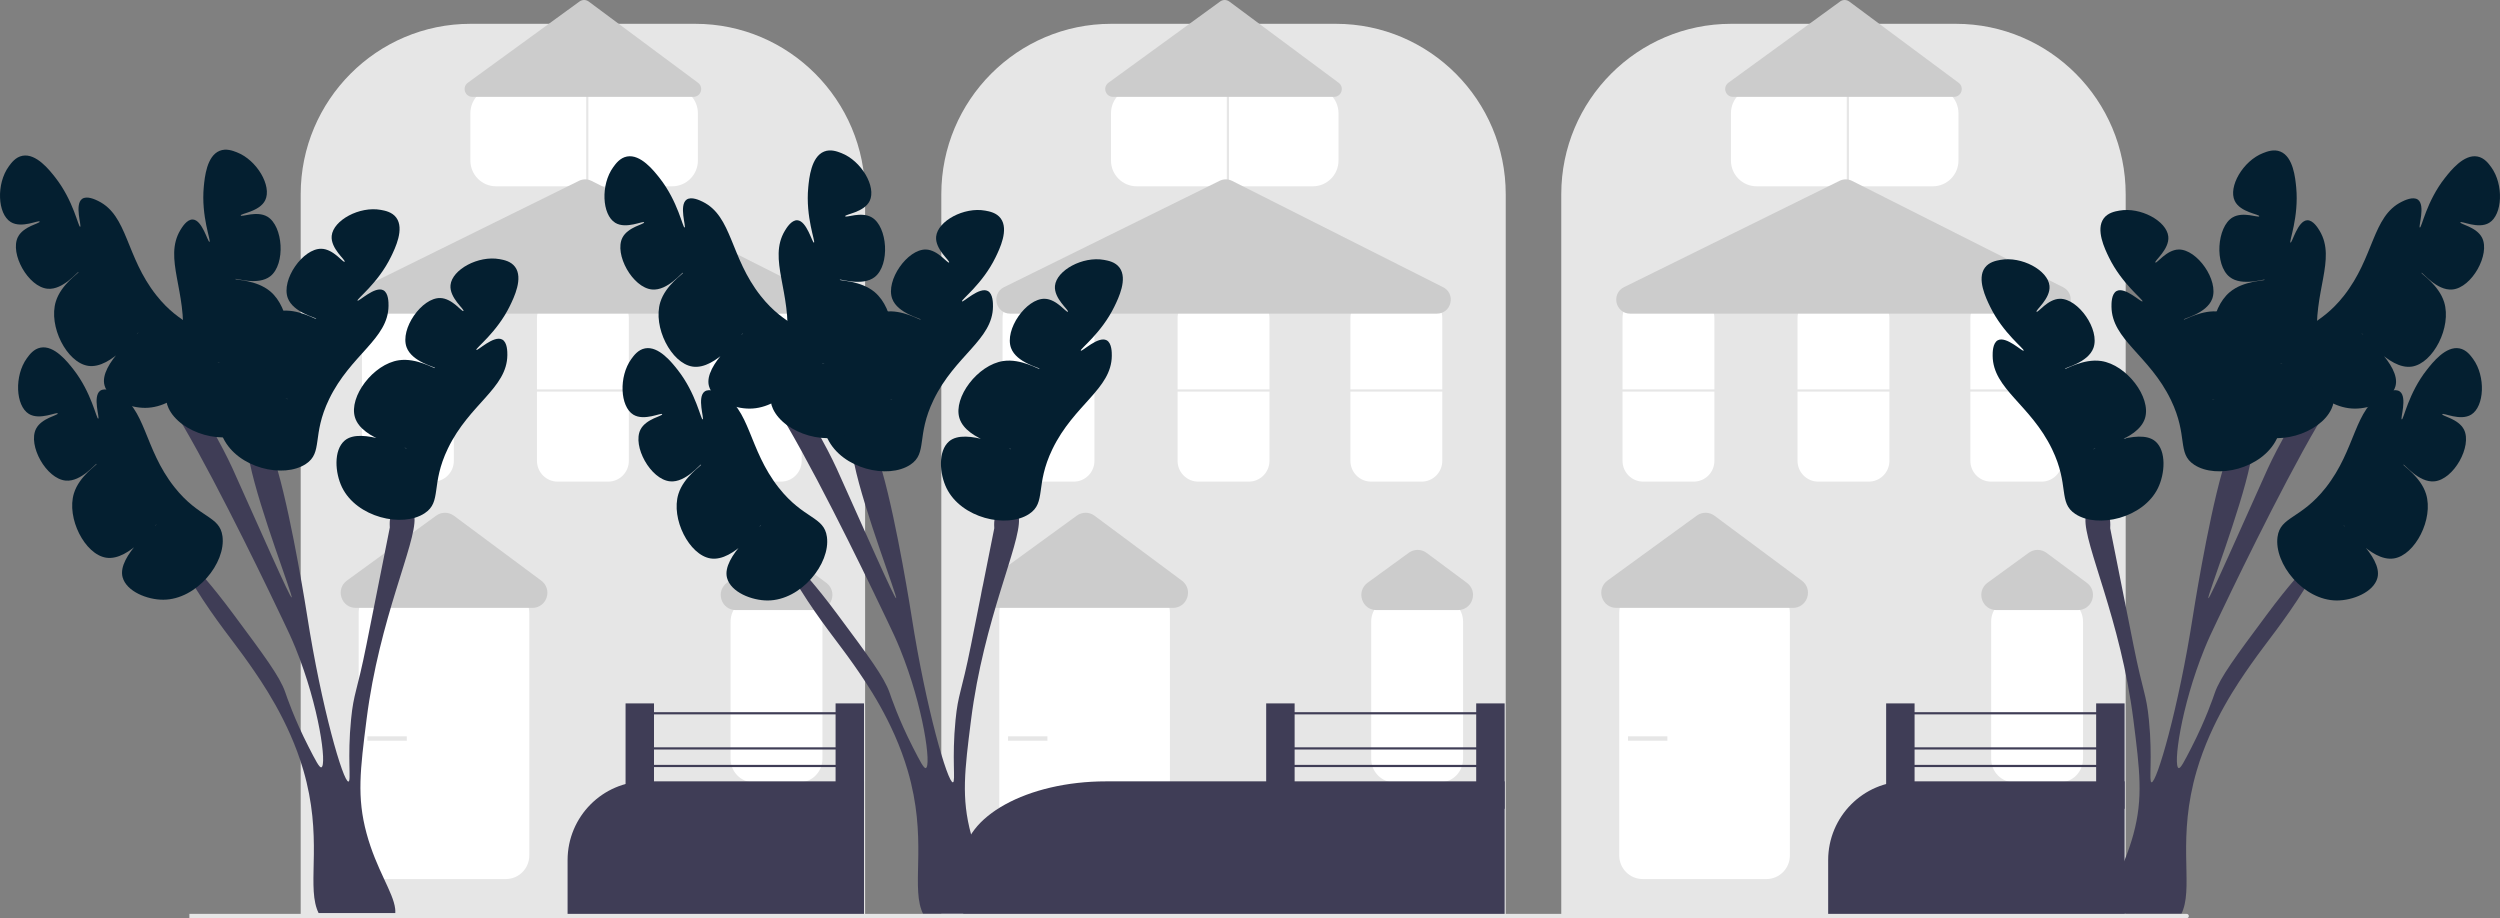 <svg width="373" height="137" viewBox="0 0 373 137" fill="none" xmlns="http://www.w3.org/2000/svg">
<rect x="0" y="0" width="373" height="137" fill="#808080" stroke="none"/>
<g clip-path="url(#clip0_2_243)">
<path d="M224.655 136.725H140.444V28.982C140.444 14.961 151.81 3.553 165.78 3.553H199.319C213.289 3.553 224.655 14.961 224.655 28.982V136.725Z" fill="#E6E6E6"/>
<path d="M195.878 27.796H169.588C167.477 27.796 165.76 26.072 165.76 23.954V16.895C165.76 14.777 167.477 13.053 169.588 13.053H195.878C197.988 13.053 199.705 14.777 199.705 16.895V23.954C199.705 26.072 197.988 27.796 195.878 27.796Z" fill="white"/>
<path d="M183.366 58.427V5.682H183.039V58.427H183.366Z" fill="#E6E6E6"/>
<path d="M214.785 116.741H208.087C206.154 116.741 204.582 115.163 204.582 113.223V92.741C204.582 90.801 206.154 89.222 208.087 89.222H214.785C216.718 89.222 218.29 90.801 218.29 92.741V113.223C218.29 115.163 216.718 116.741 214.785 116.741Z" fill="white"/>
<path d="M171.047 131.156H152.599C150.666 131.156 149.094 129.578 149.094 127.637V91.43C149.094 89.49 150.666 87.912 152.599 87.912H171.047C172.98 87.912 174.553 89.49 174.553 91.43V127.637C174.553 129.578 172.98 131.156 171.047 131.156Z" fill="white"/>
<path d="M175.004 90.697H148.66C147.668 90.697 146.83 90.085 146.524 89.138C146.219 88.191 146.54 87.203 147.342 86.618L160.656 76.935C161.452 76.356 162.519 76.361 163.309 76.949L176.34 86.632C177.133 87.221 177.445 88.209 177.136 89.149C176.827 90.089 175.991 90.697 175.004 90.697Z" fill="#CCCCCC"/>
<path d="M217.529 91.024H205.361C204.369 91.024 203.531 90.412 203.225 89.466C202.919 88.519 203.241 87.53 204.043 86.946L210.193 82.473C210.989 81.894 212.055 81.9 212.846 82.487L218.865 86.96C219.657 87.549 219.97 88.537 219.661 89.477C219.352 90.417 218.515 91.024 217.529 91.024Z" fill="#CCCCCC"/>
<path d="M212.101 71.859H204.569C202.866 71.859 201.481 70.468 201.481 68.759V47.44C201.481 45.731 202.866 44.34 204.569 44.34H212.101C213.804 44.34 215.189 45.731 215.189 47.44V68.759C215.189 70.468 213.804 71.859 212.101 71.859Z" fill="white"/>
<path d="M186.315 71.859H178.784C177.081 71.859 175.695 70.468 175.695 68.759V47.44C175.695 45.731 177.081 44.34 178.784 44.34H186.315C188.019 44.34 189.404 45.731 189.404 47.44V68.759C189.404 70.468 188.019 71.859 186.315 71.859Z" fill="white"/>
<path d="M160.204 71.859H152.672C150.969 71.859 149.583 70.468 149.583 68.759V47.44C149.583 45.731 150.969 44.34 152.672 44.34H160.204C161.907 44.34 163.292 45.731 163.292 47.44V68.759C163.292 70.468 161.907 71.859 160.204 71.859Z" fill="white"/>
<path d="M214.374 46.797H150.725C149.585 46.797 148.887 45.987 148.701 45.184C148.515 44.381 148.785 43.344 149.808 42.84L181.974 26.974C182.554 26.689 183.245 26.691 183.823 26.983L215.306 42.847C216.198 43.297 216.626 44.218 216.396 45.193C216.166 46.167 215.372 46.797 214.374 46.797Z" fill="#CCCCCC"/>
<path d="M224.492 136.562H143.72V128.334C143.72 121.852 153.281 116.578 165.033 116.578H224.492V136.562Z" fill="#3F3D56"/>
<path d="M193.158 104.947H188.914V120.673H193.158V104.947Z" fill="#3F3D56"/>
<path d="M224.492 104.947H220.249V120.673H224.492V104.947Z" fill="#3F3D56"/>
<path d="M221.554 106.258H192.505V106.585H221.554V106.258Z" fill="#3F3D56"/>
<path d="M218.29 58.099H147.788V58.427H218.29V58.099Z" fill="#E6E6E6"/>
<path d="M221.554 111.5H192.505V111.827H221.554V111.5Z" fill="#3F3D56"/>
<path d="M221.554 114.12H192.505V114.448H221.554V114.12Z" fill="#3F3D56"/>
<path d="M199.034 14.452H166.065C165.552 14.452 165.118 14.135 164.96 13.645C164.802 13.155 164.968 12.643 165.384 12.341L182.045 0.223C182.457 -0.076 183.009 -0.074 183.418 0.23L199.725 12.348C200.135 12.653 200.297 13.164 200.137 13.651C199.977 14.137 199.544 14.452 199.034 14.452Z" fill="#CCCCCC"/>
<path d="M156.274 109.862H150.399V110.517H156.274V109.862Z" fill="#E6E6E6"/>
<path d="M129.075 136.725H44.864V28.982C44.864 14.961 56.229 3.553 70.2 3.553H103.739C117.709 3.553 129.075 14.961 129.075 28.982V136.725Z" fill="#E6E6E6"/>
<path d="M100.297 27.796H74.007C71.897 27.796 70.18 26.072 70.18 23.954V16.895C70.18 14.777 71.897 13.053 74.007 13.053H100.297C102.408 13.053 104.125 14.777 104.125 16.895V23.954C104.125 26.072 102.408 27.796 100.297 27.796Z" fill="white"/>
<path d="M87.785 58.427V5.682H87.459V58.427H87.785Z" fill="#E6E6E6"/>
<path d="M119.204 116.741H112.507C110.574 116.741 109.001 115.163 109.001 113.223V92.741C109.001 90.801 110.574 89.222 112.507 89.222H119.204C121.137 89.222 122.71 90.801 122.71 92.741V113.223C122.71 115.163 121.137 116.741 119.204 116.741Z" fill="white"/>
<path d="M75.467 131.156H57.019C55.086 131.156 53.513 129.578 53.513 127.637V91.43C53.513 89.49 55.086 87.912 57.019 87.912H75.467C77.4 87.912 78.972 89.49 78.972 91.43V127.637C78.972 129.578 77.4 131.156 75.467 131.156Z" fill="white"/>
<path d="M79.424 90.697H53.08C52.088 90.697 51.25 90.085 50.944 89.138C50.638 88.191 50.959 87.203 51.762 86.618L65.076 76.935C65.872 76.356 66.938 76.361 67.729 76.949L80.76 86.632C81.552 87.221 81.865 88.209 81.556 89.149C81.247 90.089 80.41 90.697 79.424 90.697Z" fill="#CCCCCC"/>
<path d="M121.948 91.024H109.78C108.789 91.024 107.951 90.412 107.645 89.466C107.339 88.519 107.66 87.53 108.463 86.946L114.612 82.473C115.409 81.894 116.475 81.9 117.265 82.487L123.284 86.96C124.077 87.549 124.389 88.537 124.08 89.477C123.771 90.417 122.934 91.024 121.948 91.024Z" fill="#CCCCCC"/>
<path d="M116.521 71.859H108.989C107.286 71.859 105.9 70.468 105.9 68.759V47.44C105.9 45.731 107.286 44.34 108.989 44.34H116.521C118.224 44.34 119.609 45.731 119.609 47.44V68.759C119.609 70.468 118.224 71.859 116.521 71.859Z" fill="white"/>
<path d="M90.735 71.859H83.203C81.5 71.859 80.115 70.468 80.115 68.759V47.44C80.115 45.731 81.5 44.34 83.203 44.34H90.735C92.438 44.34 93.824 45.731 93.824 47.44V68.759C93.824 70.468 92.438 71.859 90.735 71.859Z" fill="white"/>
<path d="M64.623 71.859H57.091C55.388 71.859 54.003 70.468 54.003 68.759V47.44C54.003 45.731 55.388 44.34 57.091 44.34H64.623C66.326 44.34 67.712 45.731 67.712 47.44V68.759C67.712 70.468 66.326 71.859 64.623 71.859Z" fill="white"/>
<path d="M118.794 46.797H55.145C54.005 46.797 53.307 45.987 53.121 45.184C52.935 44.381 53.205 43.344 54.228 42.84L86.394 26.974C86.974 26.689 87.665 26.691 88.243 26.983L119.726 42.847C120.618 43.297 121.046 44.218 120.816 45.193C120.585 46.167 119.792 46.797 118.794 46.797Z" fill="#CCCCCC"/>
<path d="M128.911 136.562H84.684V128.334C84.684 121.852 89.919 116.578 96.354 116.578H128.911V136.562Z" fill="#3F3D56"/>
<path d="M97.577 104.947H93.334V120.673H97.577V104.947Z" fill="#3F3D56"/>
<path d="M128.911 104.947H124.668V120.673H128.911V104.947Z" fill="#3F3D56"/>
<path d="M125.974 106.258H96.924V106.585H125.974V106.258Z" fill="#3F3D56"/>
<path d="M122.71 58.099H52.208V58.427H122.71V58.099Z" fill="#E6E6E6"/>
<path d="M125.974 111.5H96.924V111.827H125.974V111.5Z" fill="#3F3D56"/>
<path d="M125.974 114.12H96.924V114.448H125.974V114.12Z" fill="#3F3D56"/>
<path d="M103.453 14.452H70.485C69.972 14.452 69.538 14.135 69.38 13.645C69.222 13.155 69.388 12.643 69.803 12.341L86.464 0.223C86.876 -0.076 87.428 -0.074 87.837 0.23L104.145 12.348C104.555 12.653 104.717 13.164 104.557 13.651C104.397 14.137 103.964 14.452 103.453 14.452Z" fill="#CCCCCC"/>
<path d="M60.694 109.862H54.819V110.517H60.694V109.862Z" fill="#E6E6E6"/>
<path d="M317.152 136.725H232.941V28.982C232.941 14.961 244.307 3.553 258.277 3.553H291.816C305.787 3.553 317.152 14.961 317.152 28.982V136.725Z" fill="#E6E6E6"/>
<path d="M288.375 27.796H262.085C259.974 27.796 258.257 26.072 258.257 23.954V16.895C258.257 14.777 259.974 13.053 262.085 13.053H288.375C290.486 13.053 292.203 14.777 292.203 16.895V23.954C292.203 26.072 290.486 27.796 288.375 27.796Z" fill="white"/>
<path d="M275.863 58.427V5.682H275.536V58.427H275.863Z" fill="#E6E6E6"/>
<path d="M307.282 116.741H300.584C298.651 116.741 297.079 115.163 297.079 113.223V92.741C297.079 90.801 298.651 89.222 300.584 89.222H307.282C309.215 89.222 310.787 90.801 310.787 92.741V113.223C310.787 115.163 309.215 116.741 307.282 116.741Z" fill="white"/>
<path d="M263.544 131.156H245.096C243.163 131.156 241.591 129.578 241.591 127.637V91.43C241.591 89.49 243.163 87.912 245.096 87.912H263.544C265.477 87.912 267.05 89.49 267.05 91.43V127.637C267.05 129.578 265.477 131.156 263.544 131.156Z" fill="white"/>
<path d="M267.501 90.697H241.157C240.166 90.697 239.327 90.085 239.021 89.138C238.716 88.191 239.037 87.203 239.84 86.618L253.153 76.935C253.95 76.356 255.016 76.361 255.806 76.949L268.837 86.632C269.63 87.221 269.942 88.209 269.633 89.149C269.324 90.089 268.488 90.697 267.501 90.697Z" fill="#CCCCCC"/>
<path d="M310.026 91.024H297.858C296.866 91.024 296.028 90.412 295.722 89.466C295.416 88.519 295.738 87.53 296.54 86.946L302.69 82.473C303.486 81.894 304.553 81.9 305.343 82.487L311.362 86.96C312.154 87.549 312.467 88.537 312.158 89.477C311.849 90.417 311.012 91.024 310.026 91.024Z" fill="#CCCCCC"/>
<path d="M304.598 71.859H297.066C295.363 71.859 293.978 70.468 293.978 68.759V47.44C293.978 45.731 295.363 44.34 297.066 44.34H304.598C306.301 44.34 307.687 45.731 307.687 47.44V68.759C307.687 70.468 306.301 71.859 304.598 71.859Z" fill="white"/>
<path d="M278.813 71.859H271.281C269.578 71.859 268.192 70.468 268.192 68.759V47.44C268.192 45.731 269.578 44.34 271.281 44.34H278.813C280.516 44.34 281.901 45.731 281.901 47.44V68.759C281.901 70.468 280.516 71.859 278.813 71.859Z" fill="white"/>
<path d="M252.701 71.859H245.169C243.466 71.859 242.08 70.468 242.08 68.759V47.44C242.08 45.731 243.466 44.34 245.169 44.34H252.701C254.404 44.34 255.789 45.731 255.789 47.44V68.759C255.789 70.468 254.404 71.859 252.701 71.859Z" fill="white"/>
<path d="M306.871 46.797H243.222C242.082 46.797 241.384 45.987 241.198 45.184C241.012 44.381 241.282 43.344 242.306 42.84L274.471 26.974C275.051 26.689 275.742 26.691 276.32 26.983L307.804 42.847C308.696 43.297 309.123 44.218 308.893 45.193C308.663 46.167 307.869 46.797 306.871 46.797Z" fill="#CCCCCC"/>
<path d="M316.989 136.562H272.762V128.334C272.762 121.852 277.997 116.578 284.432 116.578H316.989V136.562Z" fill="#3F3D56"/>
<path d="M285.655 104.947H281.412V120.673H285.655V104.947Z" fill="#3F3D56"/>
<path d="M316.989 104.947H312.746V120.673H316.989V104.947Z" fill="#3F3D56"/>
<path d="M314.051 106.258H285.002V106.585H314.051V106.258Z" fill="#3F3D56"/>
<path d="M310.787 58.099H240.285V58.427H310.787V58.099Z" fill="#E6E6E6"/>
<path d="M314.051 111.5H285.002V111.827H314.051V111.5Z" fill="#3F3D56"/>
<path d="M314.051 114.12H285.002V114.448H314.051V114.12Z" fill="#3F3D56"/>
<path d="M291.531 14.452H258.563C258.049 14.452 257.616 14.135 257.457 13.645C257.299 13.155 257.465 12.643 257.881 12.341L274.542 0.223C274.954 -0.076 275.506 -0.074 275.915 0.23L292.222 12.348C292.632 12.653 292.794 13.164 292.634 13.651C292.474 14.137 292.041 14.452 291.531 14.452Z" fill="#CCCCCC"/>
<path d="M248.772 109.862H242.896V110.517H248.772V109.862Z" fill="#E6E6E6"/>
<path d="M58.958 135.577C58.985 135.805 58.993 136.018 58.977 136.226H47.535C47.431 136.018 47.342 135.801 47.265 135.577C45.866 131.542 48.167 124.826 45.249 114.869C43.083 107.481 39.04 101.702 37.156 99.009C34.839 95.698 32.215 92.642 29.174 87.76C28.515 86.704 27.837 85.559 27.135 84.31C26.9 83.892 24.191 79.045 24.437 78.894C24.553 78.824 25.27 79.803 25.513 80.132C27.655 83.041 28.9 84.314 30.685 86.406C31.768 87.675 33.047 89.242 34.843 91.659C39.449 97.853 41.75 100.947 42.551 103.264C42.763 103.883 43.892 107.233 46.02 111.388C47.107 113.508 47.65 114.568 47.947 114.483C48.787 114.239 47.654 105.462 44.093 96.688C43.484 95.195 43.029 94.24 42.166 92.433C40.763 89.486 32.951 73.103 27.208 63.297C26.488 62.063 25.798 60.937 25.162 59.951C25.038 59.765 24.919 59.583 24.803 59.409C24.002 58.21 23.293 57.262 22.703 56.651C22.391 56.326 21.597 55.406 20.005 53.557C19.373 52.822 18.911 52.276 18.598 51.878C18.552 51.82 18.51 51.762 18.475 51.711C18.097 51.216 17.989 50.976 18.078 50.849C18.205 50.667 18.695 50.771 19.23 50.961C19.288 50.98 19.35 51.004 19.408 51.027C19.99 51.243 20.579 51.526 20.776 51.622C22.58 52.493 24.341 54.052 25.971 55.905C26.576 56.589 27.158 57.313 27.721 58.055C29.532 60.454 31.113 63.065 32.307 65.212C33.772 67.858 34.651 69.803 34.651 69.803C38.74 78.867 43.276 89.234 43.515 89.145C43.777 89.048 38.747 76.144 37.283 69.134C36.793 66.786 36.705 65.1 37.348 64.775C37.371 64.763 37.395 64.751 37.422 64.744C37.522 64.709 37.614 64.713 37.664 64.717C37.664 64.717 38.262 64.639 38.89 64.775C39.672 64.945 40.563 67.13 41.43 70.198C43.684 78.105 45.827 91.853 45.827 91.853C47.97 105.605 51.223 116.734 51.994 116.61C52.422 116.541 51.809 113.086 52.379 107.326C52.78 103.288 53.235 103.411 54.692 96.108C57.004 84.522 58.16 78.732 58.16 78.701C58.149 78.457 58.118 77.966 58.191 77.455C58.268 76.902 58.465 76.322 58.931 75.993C59.64 75.49 60.781 75.707 61.243 75.993C61.613 76.225 61.802 76.65 61.845 77.262C62.099 81.107 56.596 92.255 54.692 107.326C53.743 114.835 53.223 118.931 54.692 124.347C56.145 129.716 58.677 133.136 58.958 135.577Z" fill="#3F3D56"/>
<path d="M74.54 38.663C71.378 38.086 67.451 40.21 67.217 42.532C67.025 44.443 69.365 46.188 69.144 46.4C68.938 46.599 67.488 44.502 65.676 44.466C62.937 44.411 59.65 49.067 60.665 51.816C61.481 54.022 64.974 54.744 64.905 54.91C64.84 55.067 62.178 53.355 59.509 53.75C55.688 54.315 52.029 59.175 52.957 62.26C53.995 65.708 60.71 66.775 60.665 66.902C60.618 67.037 53.907 63.588 51.416 65.742C49.745 67.186 49.984 70.554 51.03 72.705C53.213 77.193 60.022 78.784 63.363 76.573C65.961 74.854 64.209 72.328 66.832 66.902C70.052 60.24 75.654 57.928 75.696 52.976C75.7 52.526 75.712 51.076 74.925 50.655C73.668 49.983 71.242 52.401 71.071 52.203C70.886 51.987 74.134 49.633 76.082 45.627C76.694 44.366 78.088 41.5 76.852 39.824C76.223 38.971 75.172 38.779 74.54 38.663Z" fill="#041F30"/>
<path d="M56.811 31.314C53.65 30.736 49.722 32.861 49.489 35.182C49.296 37.093 51.636 38.838 51.416 39.05C51.209 39.249 49.76 37.152 47.947 37.116C45.208 37.062 41.921 41.717 42.937 44.466C43.752 46.672 47.245 47.394 47.176 47.561C47.111 47.718 44.449 46.005 41.781 46.4C37.959 46.966 34.3 51.825 35.229 54.91C36.266 58.358 42.981 59.425 42.937 59.553C42.89 59.687 36.178 56.238 33.687 58.392C32.016 59.837 32.256 63.204 33.302 65.355C35.484 69.844 42.293 71.434 45.635 69.223C48.233 67.504 46.481 64.978 49.103 59.553C52.324 52.89 57.925 50.578 57.968 45.627C57.971 45.176 57.984 43.726 57.197 43.306C55.94 42.634 53.514 45.052 53.343 44.853C53.158 44.638 56.405 42.283 58.353 38.277C58.965 37.017 60.359 34.15 59.124 32.474C58.495 31.621 57.444 31.429 56.811 31.314Z" fill="#041F30"/>
<path d="M35.343 22.724C38.34 23.889 40.584 27.759 39.576 29.861C38.746 31.592 35.843 31.854 35.92 32.151C35.993 32.428 38.32 31.4 39.885 32.319C42.249 33.708 42.63 39.401 40.334 41.213C38.491 42.667 35.136 41.452 35.108 41.63C35.083 41.798 38.243 41.733 40.314 43.468C43.279 45.953 43.871 52.016 41.474 54.16C38.796 56.557 32.514 53.947 32.486 54.079C32.456 54.219 39.974 54.795 40.978 57.937C41.651 60.045 39.695 62.792 37.684 64.078C33.488 66.762 26.853 64.55 25.154 60.913C23.832 58.085 26.641 56.849 27.227 50.847C27.946 43.477 24.371 38.571 26.911 34.325C27.142 33.939 27.886 32.696 28.776 32.75C30.198 32.835 31.009 36.169 31.258 36.089C31.528 36.003 29.983 32.292 30.406 27.855C30.539 26.459 30.842 23.284 32.768 22.502C33.748 22.104 34.744 22.491 35.343 22.724Z" fill="#041F30"/>
<path d="M1.31 24.828C-0.58 27.438 -0.376 31.91 1.607 33.129C3.239 34.132 5.82 32.772 5.915 33.064C6.004 33.336 3.493 33.738 2.674 35.362C1.438 37.815 4.192 42.807 7.1 43.081C9.434 43.3 11.597 40.454 11.717 40.589C11.829 40.716 9.138 42.38 8.335 44.965C7.185 48.666 9.961 54.083 13.133 54.581C16.678 55.138 20.549 49.528 20.644 49.623C20.744 49.724 14.737 54.299 15.59 57.486C16.163 59.623 19.29 60.867 21.674 60.854C26.65 60.827 31.031 55.358 30.495 51.377C30.079 48.282 27.051 48.771 23.318 44.046C18.733 38.244 19.087 32.176 14.66 29.99C14.258 29.791 12.961 29.151 12.242 29.681C11.094 30.526 12.213 33.769 11.96 33.837C11.687 33.911 10.981 29.953 8.229 26.454C7.364 25.354 5.394 22.85 3.354 23.241C2.316 23.439 1.688 24.306 1.31 24.828Z" fill="#041F30"/>
<path d="M4.007 53.454C2.118 56.063 2.322 60.536 4.304 61.754C5.937 62.757 8.518 61.398 8.613 61.689C8.702 61.962 6.191 62.364 5.372 63.987C4.136 66.441 6.89 71.433 9.798 71.706C12.132 71.926 14.295 69.079 14.414 69.214C14.527 69.341 11.835 71.006 11.033 73.591C9.883 77.292 12.659 82.709 15.831 83.207C19.376 83.764 23.247 78.153 23.341 78.249C23.442 78.35 17.435 82.924 18.288 86.111C18.86 88.249 21.988 89.493 24.372 89.479C29.348 89.452 33.729 83.984 33.193 80.003C32.777 76.908 29.749 77.397 26.016 72.672C21.431 66.87 21.785 60.802 17.358 58.616C16.956 58.417 15.659 57.777 14.94 58.306C13.792 59.152 14.911 62.395 14.658 62.463C14.384 62.537 13.679 58.578 10.927 55.08C10.061 53.979 8.092 51.475 6.052 51.866C5.013 52.065 4.386 52.932 4.007 53.454Z" fill="#041F30"/>
<path d="M149.143 135.689C149.17 135.917 149.177 136.13 149.162 136.339H137.719C137.615 136.13 137.527 135.913 137.45 135.689C136.051 131.654 138.351 124.939 135.434 114.982C133.268 107.593 129.225 101.814 127.34 99.121C125.024 95.81 122.399 92.754 119.359 87.872C118.7 86.816 118.021 85.671 117.32 84.422C117.085 84.004 114.375 79.157 114.622 79.006C114.738 78.937 115.454 79.915 115.697 80.244C117.84 83.153 119.085 84.426 120.869 86.519C121.952 87.787 123.232 89.354 125.028 91.772C129.634 97.965 131.934 101.06 132.736 103.377C132.948 103.996 134.077 107.346 136.205 111.5C137.292 113.62 137.835 114.68 138.132 114.595C138.972 114.351 137.839 105.574 134.278 96.8C133.669 95.307 133.214 94.352 132.351 92.545C130.948 89.598 123.136 73.215 117.393 63.409C116.672 62.175 115.983 61.05 115.347 60.063C115.223 59.877 115.104 59.696 114.988 59.522C114.186 58.322 113.477 57.375 112.888 56.763C112.576 56.438 111.782 55.518 110.19 53.669C109.558 52.934 109.095 52.388 108.783 51.99C108.737 51.932 108.694 51.874 108.66 51.824C108.282 51.328 108.174 51.089 108.263 50.961C108.39 50.779 108.879 50.883 109.415 51.073C109.473 51.092 109.535 51.116 109.592 51.139C110.174 51.355 110.764 51.638 110.961 51.735C112.764 52.605 114.526 54.164 116.156 56.017C116.761 56.702 117.343 57.425 117.906 58.168C119.717 60.566 121.297 63.177 122.492 65.324C123.957 67.97 124.835 69.916 124.835 69.916C128.924 78.979 133.461 89.346 133.7 89.257C133.962 89.161 128.932 76.256 127.468 69.246C126.978 66.898 126.889 65.212 127.533 64.887C127.556 64.875 127.579 64.864 127.606 64.856C127.707 64.821 127.799 64.825 127.849 64.829C127.849 64.829 128.446 64.751 129.075 64.887C129.857 65.057 130.747 67.243 131.615 70.31C133.869 78.217 136.012 91.965 136.012 91.965C138.155 105.717 141.408 116.846 142.178 116.722C142.606 116.653 141.993 113.198 142.564 107.438C142.965 103.4 143.419 103.524 144.876 96.22C147.189 84.635 148.345 78.844 148.345 78.813C148.333 78.569 148.303 78.078 148.376 77.567C148.453 77.014 148.649 76.434 149.116 76.105C149.825 75.602 150.966 75.819 151.428 76.105C151.798 76.337 151.987 76.763 152.029 77.374C152.284 81.219 146.78 92.367 144.876 107.438C143.928 114.947 143.408 119.043 144.876 124.459C146.329 129.828 148.861 133.248 149.143 135.689Z" fill="#3F3D56"/>
<path d="M164.725 38.776C161.563 38.198 157.636 40.322 157.402 42.644C157.209 44.555 159.549 46.3 159.329 46.512C159.123 46.711 157.673 44.614 155.86 44.578C153.122 44.524 149.834 49.179 150.85 51.928C151.665 54.135 155.159 54.856 155.09 55.023C155.024 55.18 152.363 53.467 149.694 53.862C145.873 54.428 142.214 59.287 143.142 62.372C144.179 65.82 150.895 66.887 150.85 67.014C150.803 67.149 144.091 63.7 141.6 65.854C139.93 67.299 140.169 70.666 141.215 72.817C143.398 77.305 150.206 78.896 153.548 76.685C156.146 74.966 154.394 72.44 157.017 67.014C160.237 60.352 165.838 58.04 165.881 53.088C165.885 52.638 165.897 51.188 165.11 50.767C163.853 50.096 161.427 52.514 161.256 52.315C161.071 52.1 164.319 49.745 166.266 45.739C166.879 44.479 168.273 41.612 167.037 39.936C166.408 39.083 165.357 38.891 164.725 38.776Z" fill="#041F30"/>
<path d="M146.996 31.426C143.834 30.849 139.907 32.973 139.673 35.294C139.481 37.205 141.821 38.95 141.6 39.163C141.394 39.361 139.944 37.264 138.132 37.228C135.393 37.174 132.106 41.83 133.121 44.578C133.937 46.785 137.43 47.506 137.361 47.673C137.296 47.83 134.634 46.117 131.965 46.512C128.144 47.078 124.485 51.938 125.413 55.023C126.451 58.47 133.166 59.538 133.121 59.665C133.074 59.799 126.363 56.35 123.872 58.504C122.201 59.949 122.441 63.317 123.486 65.467C125.669 69.956 132.478 71.546 135.819 69.335C138.417 67.616 136.665 65.09 139.288 59.665C142.509 53.002 148.11 50.691 148.152 45.739C148.156 45.288 148.169 43.839 147.381 43.418C146.124 42.746 143.698 45.164 143.527 44.965C143.342 44.75 146.59 42.395 148.538 38.389C149.15 37.129 150.544 34.262 149.308 32.586C148.679 31.733 147.629 31.541 146.996 31.426Z" fill="#041F30"/>
<path d="M125.528 22.837C128.525 24.001 130.769 27.871 129.761 29.974C128.931 31.704 126.028 31.966 126.105 32.263C126.177 32.54 128.505 31.512 130.069 32.431C132.434 33.82 132.815 39.513 130.519 41.325C128.676 42.78 125.321 41.564 125.293 41.742C125.267 41.911 128.428 41.845 130.499 43.581C133.463 46.066 134.056 52.128 131.659 54.272C128.981 56.669 122.698 54.06 122.67 54.192C122.641 54.331 130.159 54.907 131.163 58.05C131.836 60.157 129.88 62.904 127.869 64.19C123.672 66.874 117.038 64.662 115.338 61.025C114.017 58.197 116.825 56.961 117.411 50.96C118.131 43.59 114.556 38.683 117.096 34.437C117.327 34.051 118.071 32.808 118.961 32.862C120.383 32.947 121.194 36.281 121.443 36.201C121.713 36.115 120.168 32.404 120.591 27.967C120.724 26.571 121.027 23.396 122.952 22.614C123.933 22.217 124.929 22.604 125.528 22.837Z" fill="#041F30"/>
<path d="M91.494 24.941C89.605 27.55 89.809 32.023 91.791 33.241C93.423 34.244 96.005 32.884 96.1 33.176C96.189 33.448 93.678 33.85 92.859 35.474C91.622 37.927 94.376 42.919 97.284 43.193C99.619 43.412 101.782 40.566 101.901 40.701C102.014 40.828 99.322 42.492 98.519 45.077C97.37 48.779 100.146 54.195 103.318 54.694C106.863 55.251 110.733 49.64 110.828 49.736C110.929 49.837 104.922 54.411 105.775 57.598C106.347 59.735 109.475 60.979 111.859 60.966C116.835 60.939 121.216 55.471 120.68 51.49C120.264 48.394 117.236 48.883 113.503 44.159C108.918 38.356 109.272 32.288 104.845 30.102C104.442 29.904 103.146 29.263 102.427 29.793C101.279 30.638 102.397 33.881 102.145 33.949C101.871 34.023 101.166 30.065 98.414 26.566C97.548 25.466 95.579 22.962 93.539 23.353C92.5 23.552 91.872 24.419 91.494 24.941Z" fill="#041F30"/>
<path d="M94.192 53.566C92.303 56.175 92.507 60.648 94.489 61.867C96.121 62.87 98.703 61.51 98.798 61.801C98.887 62.074 96.376 62.476 95.557 64.1C94.32 66.553 97.074 71.545 99.982 71.818C102.317 72.038 104.48 69.192 104.599 69.326C104.712 69.454 102.02 71.118 101.217 73.703C100.068 77.404 102.844 82.821 106.016 83.319C109.561 83.876 113.431 78.266 113.526 78.361C113.626 78.462 107.619 83.036 108.473 86.223C109.045 88.361 112.172 89.605 114.557 89.592C119.533 89.564 123.914 84.096 123.378 80.115C122.961 77.02 119.934 77.509 116.2 72.784C111.616 66.982 111.97 60.914 107.543 58.728C107.14 58.529 105.844 57.889 105.125 58.418C103.976 59.264 105.095 62.507 104.843 62.575C104.569 62.649 103.864 58.691 101.112 55.192C100.246 54.091 98.277 51.587 96.237 51.978C95.198 52.177 94.57 53.044 94.192 53.566Z" fill="#041F30"/>
<path d="M314.042 135.689C314.015 135.917 314.007 136.13 314.023 136.339H325.465C325.569 136.13 325.658 135.913 325.735 135.689C327.134 131.654 324.833 124.939 327.751 114.982C329.917 107.593 333.96 101.814 335.844 99.121C338.161 95.81 340.785 92.754 343.826 87.872C344.485 86.816 345.163 85.671 345.865 84.422C346.1 84.004 348.809 79.157 348.563 79.006C348.447 78.937 347.73 79.915 347.487 80.244C345.345 83.153 344.1 84.426 342.315 86.519C341.232 87.787 339.953 89.354 338.157 91.772C333.551 97.965 331.25 101.06 330.449 103.377C330.237 103.996 329.107 107.346 326.98 111.5C325.893 113.62 325.35 114.68 325.053 114.595C324.213 114.351 325.346 105.574 328.907 96.8C329.516 95.307 329.971 94.352 330.834 92.545C332.237 89.598 340.049 73.215 345.792 63.409C346.512 62.175 347.202 61.05 347.838 60.063C347.961 59.877 348.081 59.696 348.197 59.522C348.998 58.322 349.707 57.375 350.297 56.763C350.609 56.438 351.403 55.518 352.995 53.669C353.627 52.934 354.089 52.388 354.402 51.99C354.448 51.932 354.49 51.874 354.525 51.824C354.903 51.328 355.011 51.089 354.922 50.961C354.795 50.779 354.305 50.883 353.77 51.073C353.712 51.092 353.65 51.116 353.592 51.139C353.01 51.355 352.421 51.638 352.224 51.735C350.42 52.605 348.659 54.164 347.029 56.017C346.424 56.702 345.842 57.425 345.279 58.168C343.468 60.566 341.887 63.177 340.693 65.324C339.228 67.97 338.349 69.916 338.349 69.916C334.26 78.979 329.724 89.346 329.485 89.257C329.223 89.161 334.253 76.256 335.717 69.246C336.207 66.898 336.295 65.212 335.652 64.887C335.629 64.875 335.605 64.864 335.578 64.856C335.478 64.821 335.386 64.825 335.336 64.829C335.336 64.829 334.738 64.751 334.11 64.887C333.328 65.057 332.437 67.243 331.57 70.31C329.316 78.217 327.173 91.965 327.173 91.965C325.03 105.717 321.777 116.846 321.006 116.722C320.578 116.653 321.191 113.198 320.621 107.438C320.22 103.4 319.765 103.524 318.308 96.22C315.996 84.635 314.84 78.844 314.84 78.813C314.851 78.569 314.882 78.078 314.809 77.567C314.732 77.014 314.535 76.434 314.069 76.105C313.36 75.602 312.219 75.819 311.757 76.105C311.387 76.337 311.198 76.763 311.155 77.374C310.901 81.219 316.405 92.367 318.308 107.438C319.257 114.947 319.777 119.043 318.308 124.459C316.855 129.828 314.323 133.248 314.042 135.689Z" fill="#3F3D56"/>
<path d="M298.46 38.776C301.622 38.198 305.549 40.322 305.783 42.644C305.975 44.555 303.635 46.3 303.856 46.512C304.062 46.711 305.512 44.614 307.324 44.578C310.063 44.524 313.35 49.179 312.335 51.928C311.519 54.135 308.026 54.856 308.095 55.023C308.16 55.18 310.822 53.467 313.491 53.862C317.312 54.428 320.971 59.287 320.043 62.372C319.005 65.82 312.29 66.887 312.335 67.014C312.382 67.149 319.093 63.7 321.584 65.854C323.255 67.299 323.016 70.666 321.97 72.817C319.787 77.305 312.978 78.896 309.637 76.685C307.039 74.966 308.791 72.44 306.168 67.014C302.948 60.352 297.346 58.04 297.304 53.088C297.3 52.638 297.288 51.188 298.075 50.767C299.332 50.096 301.758 52.514 301.929 52.315C302.114 52.1 298.866 49.745 296.918 45.739C296.306 44.479 294.912 41.612 296.148 39.936C296.777 39.083 297.827 38.891 298.46 38.776Z" fill="#041F30"/>
<path d="M316.189 31.426C319.35 30.849 323.278 32.973 323.511 35.294C323.704 37.205 321.364 38.95 321.584 39.163C321.791 39.361 323.241 37.264 325.053 37.228C327.792 37.174 331.079 41.83 330.063 44.578C329.248 46.785 325.755 47.506 325.824 47.673C325.889 47.83 328.551 46.117 331.22 46.512C335.041 47.078 338.7 51.938 337.771 55.023C336.734 58.47 330.019 59.538 330.063 59.665C330.11 59.799 336.822 56.35 339.313 58.504C340.984 59.949 340.744 63.317 339.698 65.467C337.516 69.956 330.707 71.546 327.365 69.335C324.767 67.616 326.519 65.09 323.897 59.665C320.676 53.002 315.075 50.691 315.033 45.739C315.029 45.288 315.016 43.839 315.803 43.418C317.06 42.746 319.486 45.164 319.657 44.965C319.842 44.75 316.595 42.395 314.647 38.389C314.034 37.129 312.641 34.262 313.876 32.586C314.505 31.733 315.556 31.541 316.189 31.426Z" fill="#041F30"/>
<path d="M337.656 22.837C334.66 24.001 332.416 27.871 333.424 29.974C334.254 31.704 337.157 31.966 337.08 32.263C337.007 32.54 334.68 31.512 333.115 32.431C330.751 33.82 330.37 39.513 332.666 41.325C334.509 42.78 337.864 41.564 337.891 41.742C337.917 41.911 334.757 41.845 332.686 43.581C329.721 46.066 329.129 52.128 331.526 54.272C334.204 56.669 340.486 54.06 340.514 54.192C340.544 54.331 333.026 54.907 332.022 58.05C331.349 60.157 333.305 62.904 335.316 64.19C339.512 66.874 346.147 64.662 347.846 61.025C349.168 58.197 346.359 56.961 345.773 50.96C345.054 43.59 348.629 38.683 346.089 34.437C345.858 34.051 345.114 32.808 344.224 32.862C342.802 32.947 341.991 36.281 341.742 36.201C341.472 36.115 343.017 32.404 342.594 27.967C342.461 26.571 342.158 23.396 340.232 22.614C339.252 22.217 338.256 22.604 337.656 22.837Z" fill="#041F30"/>
<path d="M371.69 24.941C373.58 27.55 373.376 32.023 371.393 33.241C369.761 34.244 367.18 32.884 367.085 33.176C366.996 33.448 369.507 33.85 370.326 35.474C371.562 37.927 368.808 42.919 365.9 43.193C363.566 43.412 361.403 40.566 361.283 40.701C361.171 40.828 363.862 42.492 364.665 45.077C365.815 48.779 363.039 54.195 359.867 54.694C356.322 55.251 352.451 49.64 352.356 49.736C352.256 49.837 358.263 54.411 357.41 57.598C356.837 59.735 353.71 60.979 351.326 60.966C346.35 60.939 341.969 55.471 342.505 51.49C342.921 48.394 345.949 48.883 349.682 44.159C354.267 38.356 353.913 32.288 358.34 30.102C358.742 29.904 360.039 29.263 360.758 29.793C361.906 30.638 360.787 33.881 361.04 33.949C361.313 34.023 362.019 30.065 364.771 26.566C365.636 25.466 367.606 22.962 369.646 23.353C370.684 23.552 371.312 24.419 371.69 24.941Z" fill="#041F30"/>
<path d="M368.993 53.566C370.882 56.175 370.678 60.648 368.696 61.867C367.063 62.87 364.482 61.51 364.387 61.801C364.298 62.074 366.809 62.476 367.628 64.1C368.864 66.553 366.11 71.545 363.202 71.818C360.868 72.038 358.705 69.192 358.586 69.326C358.473 69.454 361.165 71.118 361.967 73.703C363.117 77.404 360.341 82.821 357.169 83.319C353.624 83.876 349.753 78.266 349.659 78.361C349.558 78.462 355.565 83.036 354.712 86.223C354.139 88.361 351.012 89.605 348.628 89.592C343.652 89.564 339.271 84.096 339.807 80.115C340.223 77.02 343.251 77.509 346.984 72.784C351.569 66.982 351.215 60.914 355.642 58.728C356.045 58.529 357.341 57.889 358.06 58.418C359.208 59.264 358.09 62.507 358.342 62.575C358.616 62.649 359.321 58.691 362.073 55.192C362.939 54.091 364.908 51.587 366.948 51.978C367.987 52.177 368.614 53.044 368.993 53.566Z" fill="#041F30"/>
<path d="M326.575 136.675C326.575 136.857 326.433 137 326.252 137H28.257V136.35H326.252C326.433 136.35 326.575 136.497 326.575 136.675Z" fill="#E6E6E6"/>
</g>
<defs>
<clipPath id="clip0_2_243">
<rect width="373" height="137" fill="white"/>
</clipPath>
</defs>
</svg>
